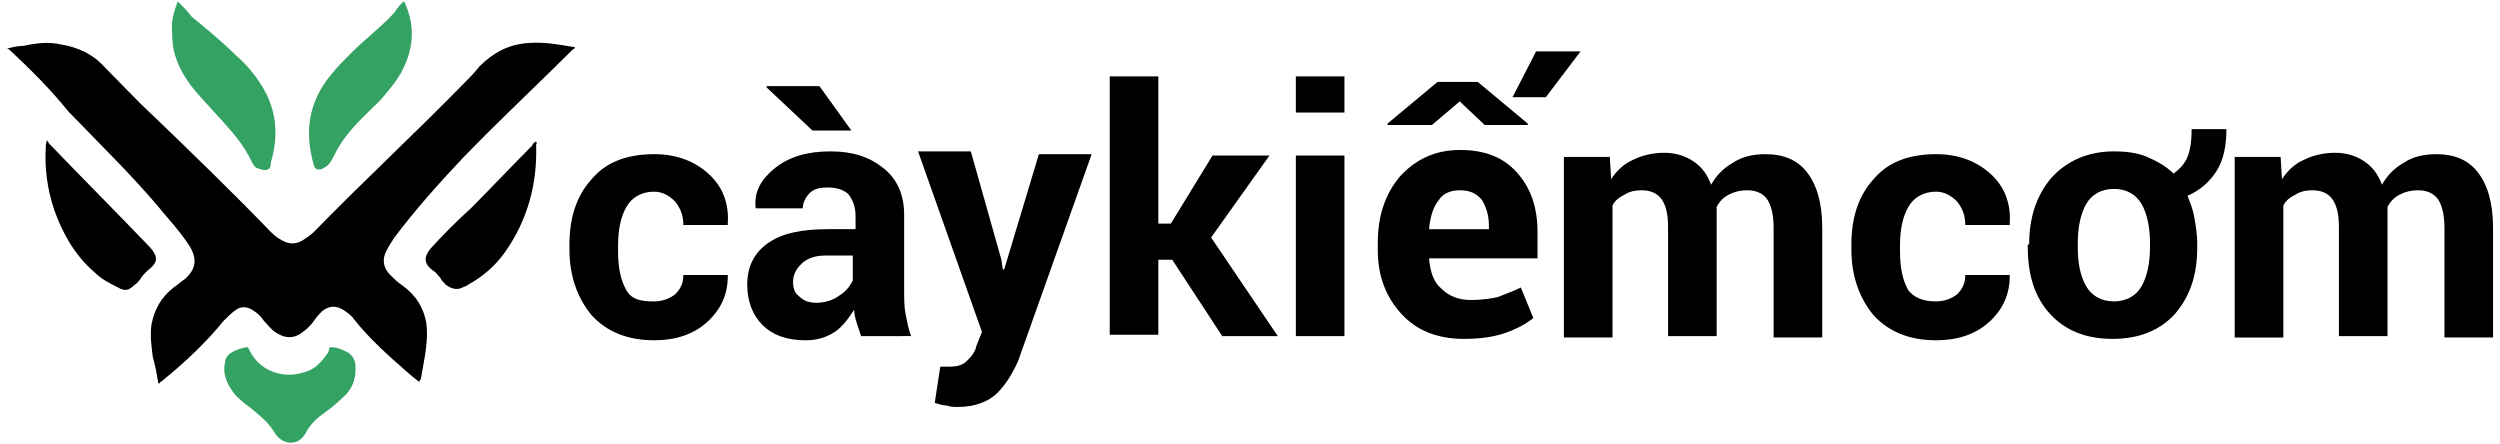 <svg xmlns="http://www.w3.org/2000/svg" viewBox="0 0 180 32">
<style type="text/css">
	.color{fill:#34A263;}
</style>
<g>
	<g>
		<path d="M30.2,27.5c-0.7-0.5-1.3-1.1-2-1.7c-1-0.9-1.9-1.8-2.7-2.8c-0.2-0.3-0.5-0.5-0.8-0.7c-0.5-0.3-1-0.3-1.5,0.1
			c-0.2,0.2-0.4,0.4-0.6,0.7c-0.2,0.3-0.5,0.6-0.8,0.8c-0.6,0.5-1.3,0.5-2,0c-0.3-0.2-0.5-0.5-0.8-0.8c-0.2-0.3-0.4-0.5-0.7-0.7
			c-0.4-0.3-0.9-0.4-1.3-0.1c-0.3,0.2-0.6,0.5-0.9,0.8c-1.3,1.6-2.8,3-4.4,4.3c-0.1,0.1-0.2,0.1-0.2,0.2c0,0,0,0-0.1,0
			c-0.1-0.6-0.2-1.2-0.4-1.9c-0.1-0.8-0.2-1.5-0.1-2.3c0.2-1.1,0.7-2,1.6-2.7c0.3-0.2,0.5-0.4,0.8-0.6c0.8-0.7,0.9-1.4,0.4-2.3
			c-0.5-0.8-1.1-1.5-1.7-2.2c-2.2-2.7-4.7-5.1-7.1-7.6C3.7,6.5,2.2,5,0.7,3.6c0,0-0.1-0.1-0.2-0.1c0.4-0.1,0.8-0.2,1.2-0.2
			C2.6,3.1,3.5,3,4.4,3.2c1.2,0.2,2.3,0.7,3.1,1.6C8.7,6,9.8,7.2,11.1,8.4c2.8,2.7,5.6,5.4,8.3,8.2c0.3,0.3,0.5,0.5,0.9,0.7
			c0.5,0.3,1,0.3,1.5,0c0.3-0.2,0.6-0.4,0.8-0.6c3.6-3.7,7.4-7.2,11-10.9c0.3-0.3,0.6-0.6,0.9-1c1-1,2.1-1.6,3.5-1.7
			c1.1-0.1,2.2,0.1,3.4,0.3c0,0.1-0.1,0.1-0.2,0.2c-2.6,2.6-5.3,5.1-7.9,7.8c-1.7,1.8-3.4,3.7-4.9,5.7c-0.2,0.3-0.4,0.6-0.6,1
			c-0.3,0.6-0.2,1.2,0.3,1.7c0.3,0.3,0.5,0.5,0.8,0.7c1,0.7,1.6,1.6,1.8,2.8c0.1,0.8,0,1.6-0.1,2.3c-0.1,0.6-0.2,1.1-0.3,1.7
			C30.2,27.4,30.2,27.4,30.2,27.5z"/>
		<path class="color" d="M12.8,0.1c0.4,0.4,0.7,0.7,1,1.1C14.9,2.1,16,3,17,4c0.7,0.6,1.3,1.3,1.8,2.1c1.1,1.7,1.3,3.6,0.7,5.6
			c0,0.2,0,0.4-0.2,0.5c-0.3,0.1-0.5,0-0.8-0.1c-0.2-0.1-0.3-0.3-0.4-0.5c-0.5-1.1-1.3-2-2.1-2.9c-0.8-0.9-1.6-1.7-2.3-2.6
			c-0.8-1.1-1.3-2.2-1.3-3.6C12.3,1.5,12.5,0.9,12.8,0.1z"/>
		<path class="color" d="M29.1,0.1c0.8,1.7,0.7,3.3-0.1,4.9c-0.4,0.8-1,1.5-1.6,2.2C26.6,8,25.7,8.8,25,9.7c-0.4,0.5-0.7,1-1,1.6
			c-0.1,0.2-0.2,0.4-0.4,0.6c-0.1,0.1-0.3,0.2-0.5,0.3c-0.3,0-0.4,0-0.5-0.3c-0.7-2.4-0.4-4.6,1.3-6.6c0.4-0.5,0.9-1,1.4-1.5
			c1-1,2.2-1.9,3.1-2.9C28.6,0.6,28.8,0.3,29.1,0.1z"/>
		<path d="M3.4,10.1c0,0.1,0.1,0.1,0.1,0.2c2.4,2.5,4.8,4.9,7.2,7.4c0,0,0,0,0.1,0.1c0.6,0.7,0.6,1.1-0.2,1.7
			c-0.2,0.2-0.4,0.4-0.5,0.6c-0.1,0.1-0.2,0.3-0.4,0.4c-0.4,0.4-0.7,0.5-1.2,0.2c-0.6-0.3-1.2-0.6-1.7-1.1c-1.4-1.2-2.3-2.8-2.9-4.5
			c-0.5-1.5-0.7-3-0.6-4.6C3.3,10.4,3.3,10.3,3.4,10.1C3.3,10.2,3.3,10.1,3.4,10.1z"/>
		<path d="M38.6,10.2c0.1,0.1,0,0.2,0,0.2c0.1,2.8-0.6,5.4-2.2,7.7c-0.7,1-1.6,1.8-2.7,2.4c-0.1,0.1-0.2,0.1-0.4,0.2
			c-0.4,0.2-0.8,0.1-1.2-0.2c-0.2-0.2-0.3-0.3-0.4-0.5c-0.2-0.2-0.3-0.4-0.5-0.5c-0.7-0.5-0.7-1-0.2-1.6c0.9-1,1.9-2,2.9-2.9
			c1.5-1.5,2.9-3,4.4-4.5C38.4,10.3,38.5,10.2,38.6,10.2z"/>
		<path class="color" d="M25.6,26.6c0,0.8-0.3,1.5-0.9,2c-0.4,0.4-0.9,0.8-1.3,1.1c-0.6,0.4-1.1,0.9-1.4,1.5c-0.5,0.9-1.6,0.9-2.2,0
			c-0.4-0.7-1-1.2-1.6-1.7c-0.4-0.3-0.8-0.6-1.2-1c-0.6-0.7-1-1.5-0.8-2.4c0-0.3,0.2-0.5,0.3-0.6c0.4-0.3,0.8-0.4,1.2-0.5
			c0.1,0,0.2,0,0.2,0.1c0.3,0.6,0.6,1,1.2,1.4c1,0.6,2.1,0.6,3.1,0.2c0.5-0.2,0.9-0.6,1.2-1c0.1-0.2,0.3-0.3,0.3-0.6
			c0-0.1,0.1-0.1,0.2-0.1c0.4,0,0.8,0.2,1.2,0.4C25.6,25.8,25.6,26.2,25.6,26.6z"/>
	</g>
	<g>
		<path d="M47.1,21.7c0.6,0,1.1-0.2,1.5-0.5c0.4-0.4,0.6-0.8,0.6-1.4h3.2l0,0.1c0,1.3-0.5,2.4-1.5,3.3c-1,0.9-2.3,1.3-3.8,1.3
			c-1.9,0-3.4-0.6-4.5-1.8c-1-1.2-1.6-2.8-1.6-4.7v-0.4c0-1.9,0.5-3.5,1.6-4.7c1-1.2,2.5-1.8,4.5-1.8c1.6,0,2.9,0.5,3.9,1.4
			c1,0.9,1.5,2.1,1.4,3.6l0,0.1h-3.2c0-0.7-0.2-1.2-0.6-1.7c-0.4-0.4-0.9-0.7-1.5-0.7c-0.9,0-1.6,0.4-2,1.1s-0.6,1.6-0.6,2.8v0.4
			c0,1.2,0.2,2.1,0.6,2.8S46.2,21.7,47.1,21.7z"/>
		<path d="M62,24.2c-0.1-0.3-0.2-0.6-0.3-0.9c-0.1-0.3-0.2-0.7-0.2-1c-0.4,0.6-0.8,1.2-1.4,1.6c-0.6,0.4-1.3,0.6-2.1,0.6
			c-1.4,0-2.4-0.4-3.1-1.1c-0.7-0.7-1.1-1.7-1.1-2.9c0-1.3,0.5-2.3,1.5-3c1-0.7,2.4-1,4.3-1h2v-1c0-0.6-0.2-1.1-0.5-1.5
			c-0.3-0.3-0.8-0.5-1.5-0.5c-0.6,0-1,0.1-1.3,0.4c-0.3,0.3-0.5,0.7-0.5,1.1l-3.4,0l0-0.1c-0.1-1.1,0.4-2,1.4-2.8
			c1-0.8,2.3-1.2,4-1.2c1.6,0,2.8,0.4,3.8,1.2c1,0.8,1.5,1.9,1.5,3.4v5.4c0,0.6,0,1.2,0.1,1.7c0.1,0.5,0.2,1.1,0.4,1.6H62z
			 M61.3,9.4h-2.8l-3.3-3.1l0-0.1H59L61.3,9.4z M58.8,21.8c0.6,0,1.2-0.2,1.6-0.5c0.5-0.3,0.8-0.7,1-1.1v-1.8h-2
			c-0.7,0-1.3,0.2-1.7,0.6c-0.4,0.4-0.6,0.8-0.6,1.3c0,0.4,0.1,0.8,0.4,1C57.9,21.7,58.3,21.8,58.8,21.8z"/>
		<path d="M72.1,18.7l0.1,0.7h0.1l2.5-8.3h3.8l-5.3,14.9c-0.4,0.9-0.9,1.7-1.5,2.3c-0.6,0.6-1.6,1-2.8,1c-0.3,0-0.6,0-0.8-0.1
			c-0.3,0-0.6-0.1-0.9-0.2l0.4-2.6c0.1,0,0.2,0,0.3,0c0.1,0,0.2,0,0.3,0c0.6,0,1-0.1,1.3-0.4s0.6-0.6,0.7-1.1l0.4-1l-4.6-13h3.8
			L72.1,18.7z"/>
		<path d="M84.4,18.7h-1v5.4h-3.5V5.5h3.5v10.6h0.9l3-4.9h4.1l-4.2,5.9l4.8,7.1h-4L84.4,18.7z"/>
		<path d="M96.8,8.1h-3.5V5.5h3.5V8.1z M96.8,24.2h-3.5v-13h3.5V24.2z"/>
		<path d="M105.4,24.4c-1.9,0-3.4-0.6-4.5-1.8c-1.1-1.2-1.7-2.7-1.7-4.6v-0.5c0-1.9,0.5-3.5,1.6-4.8c1.1-1.2,2.5-1.9,4.3-1.9
			c1.8,0,3.1,0.5,4.1,1.6c1,1.1,1.5,2.5,1.5,4.3v1.9h-7.8l0,0.1c0.1,0.9,0.3,1.6,0.9,2.1c0.5,0.5,1.2,0.8,2.1,0.8
			c0.8,0,1.4-0.1,1.9-0.2c0.5-0.2,1.1-0.4,1.7-0.7l0.9,2.2c-0.5,0.4-1.2,0.8-2.1,1.1C107.4,24.3,106.4,24.4,105.4,24.4z M103.5,5.9
			h2.9l3.6,3l0,0.1h-3.1l-1.8-1.7L103.1,9h-3.2l0-0.1L103.5,5.9z M105.1,13.7c-0.6,0-1.2,0.2-1.5,0.7c-0.4,0.5-0.6,1.1-0.7,2l0,0.1
			h4.3v-0.3c0-0.7-0.2-1.3-0.5-1.8C106.3,13.9,105.8,13.7,105.1,13.7z M110.6,3.7h3.2L111.3,7h-2.4L110.6,3.7z"/>
		<path d="M115.9,11.2l0.1,1.7c0.4-0.6,0.9-1.1,1.6-1.4c0.6-0.3,1.4-0.5,2.2-0.5c0.8,0,1.5,0.2,2.1,0.6c0.6,0.4,1,0.9,1.3,1.7
			c0.4-0.7,0.9-1.2,1.6-1.6c0.6-0.4,1.4-0.6,2.3-0.6c1.3,0,2.3,0.4,3,1.3c0.7,0.9,1.1,2.2,1.1,4v7.9h-3.5v-7.9c0-1-0.2-1.7-0.5-2.1
			c-0.3-0.4-0.8-0.6-1.4-0.6c-0.5,0-0.9,0.1-1.3,0.3c-0.4,0.2-0.7,0.5-0.9,0.9c0,0.2,0,0.3,0,0.4c0,0.1,0,0.2,0,0.3v8.6h-3.5v-7.9
			c0-1-0.2-1.6-0.5-2c-0.3-0.4-0.8-0.6-1.4-0.6c-0.5,0-0.9,0.1-1.2,0.3c-0.4,0.2-0.7,0.4-0.9,0.8v9.5h-3.5v-13H115.9z"/>
		<path d="M139.4,21.7c0.6,0,1.1-0.2,1.5-0.5c0.4-0.4,0.6-0.8,0.6-1.4h3.2l0,0.1c0,1.3-0.5,2.4-1.5,3.3c-1,0.9-2.3,1.3-3.8,1.3
			c-1.9,0-3.4-0.6-4.5-1.8c-1-1.2-1.6-2.8-1.6-4.7v-0.4c0-1.9,0.5-3.5,1.6-4.7c1-1.2,2.5-1.8,4.5-1.8c1.6,0,2.9,0.5,3.9,1.4
			c1,0.9,1.5,2.1,1.4,3.6l0,0.1h-3.2c0-0.7-0.2-1.2-0.6-1.7c-0.4-0.4-0.9-0.7-1.5-0.7c-0.9,0-1.6,0.4-2,1.1
			c-0.4,0.7-0.6,1.6-0.6,2.8v0.4c0,1.2,0.2,2.1,0.6,2.8C137.8,21.4,138.4,21.7,139.4,21.7z"/>
		<path d="M146.1,17.6c0-1.9,0.5-3.5,1.6-4.8c1.1-1.2,2.6-1.9,4.5-1.9c0.9,0,1.7,0.1,2.4,0.4c0.7,0.3,1.4,0.7,1.9,1.2
			c0.4-0.3,0.8-0.7,1-1.2c0.2-0.5,0.3-1.2,0.3-2h2.5c0,1.2-0.2,2.2-0.7,3c-0.5,0.8-1.2,1.4-2.1,1.8c0.2,0.5,0.4,1,0.5,1.6
			c0.1,0.6,0.2,1.2,0.2,1.8v0.3c0,2-0.5,3.5-1.6,4.8c-1.1,1.2-2.6,1.8-4.5,1.8c-1.9,0-3.4-0.6-4.5-1.8c-1.1-1.2-1.6-2.8-1.6-4.8
			V17.6z M149.6,17.8c0,1.2,0.2,2.1,0.6,2.8c0.4,0.7,1.1,1.1,2,1.1c0.9,0,1.6-0.4,2-1.1c0.4-0.7,0.6-1.7,0.6-2.8v-0.3
			c0-1.1-0.2-2.1-0.6-2.8c-0.4-0.7-1.1-1.1-2-1.1c-0.9,0-1.6,0.4-2,1.1c-0.4,0.7-0.6,1.7-0.6,2.8V17.8z"/>
		<path d="M164.2,11.2l0.1,1.7c0.4-0.6,0.9-1.1,1.6-1.4c0.6-0.3,1.4-0.5,2.2-0.5c0.8,0,1.5,0.2,2.1,0.6c0.6,0.4,1,0.9,1.3,1.7
			c0.4-0.7,0.9-1.2,1.6-1.6c0.6-0.4,1.4-0.6,2.3-0.6c1.3,0,2.3,0.4,3,1.3c0.7,0.9,1.1,2.2,1.1,4v7.9H176v-7.9c0-1-0.2-1.7-0.5-2.1
			c-0.3-0.4-0.8-0.6-1.4-0.6c-0.5,0-0.9,0.1-1.3,0.3c-0.4,0.2-0.7,0.5-0.9,0.9c0,0.2,0,0.3,0,0.4c0,0.1,0,0.2,0,0.3v8.6h-3.5v-7.9
			c0-1-0.2-1.6-0.5-2c-0.3-0.4-0.8-0.6-1.4-0.6c-0.5,0-0.9,0.1-1.2,0.3c-0.4,0.2-0.7,0.4-0.9,0.8v9.5h-3.5v-13H164.2z"/>
	</g>
</g>
</svg>